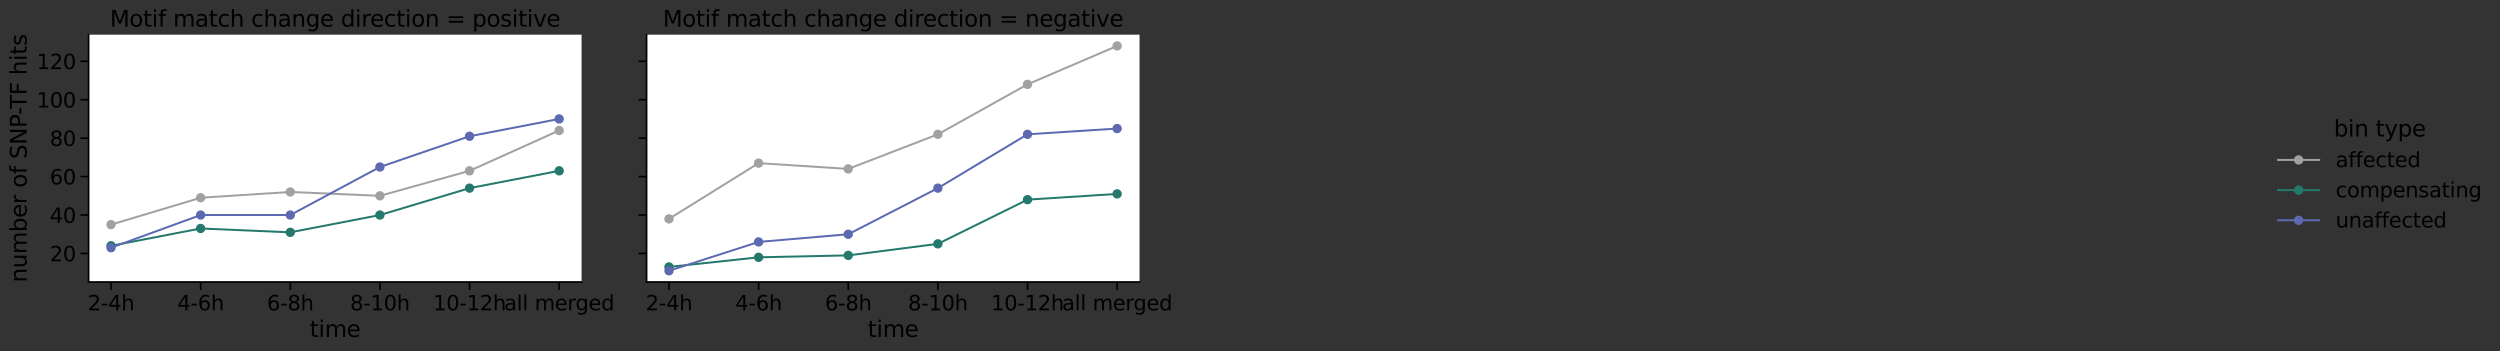 <?xml version="1.0" encoding="utf-8" standalone="no"?>
<!DOCTYPE svg PUBLIC "-//W3C//DTD SVG 1.1//EN"
  "http://www.w3.org/Graphics/SVG/1.1/DTD/svg11.dtd">
<svg xmlns:xlink="http://www.w3.org/1999/xlink" width="1872.131pt" height="263.041pt" viewBox="0 0 1872.131 263.041" xmlns="http://www.w3.org/2000/svg" version="1.1">
 <rect x="0" y="0" width="1872.131" height="263.041" fill="#333333" stroke="none"/>
 <defs>
  <style type="text/css">*{stroke-linejoin: round; stroke-linecap: butt}</style>
 </defs>
 <g id="figure_1">
  <g id="patch_1">
   <path d="M 0 263.041 
L 1872.131 263.041 
L 1872.131 0 
L 0 0 
L 0 263.041 
z
" style="fill: none"/>
  </g>
  <g id="axes_1">
   <g id="patch_2">
    <path d="M 66.354 211.177 
L 435.507 211.177 
L 435.507 25.965 
L 66.354 25.965 
z
" style="fill: #ffffff"/>
   </g>
   <g id="matplotlib.axis_1">
    <g id="xtick_1">
     <g id="line2d_1">
      <defs>
       <path id="m99386bc426" d="M 0 0 
L 0 6 
" style="stroke: #000000; stroke-width: 1.25"/>
      </defs>
      <g>
       <use xlink:href="#m99386bc426" x="83.134" y="211.177" style="stroke: #000000; stroke-width: 1.25"/>
      </g>
     </g>
     <g id="text_1">
      <!-- 2-4h -->
      <g transform="translate(65.678 232.379)scale(0.154 -0.154)">
       <defs>
        <path id="DejaVuSans-32" d="M 1228 531 
L 3431 531 
L 3431 0 
L 469 0 
L 469 531 
Q 828 903 1448 1529 
Q 2069 2156 2228 2338 
Q 2531 2678 2651 2914 
Q 2772 3150 2772 3378 
Q 2772 3750 2511 3984 
Q 2250 4219 1831 4219 
Q 1534 4219 1204 4116 
Q 875 4013 500 3803 
L 500 4441 
Q 881 4594 1212 4672 
Q 1544 4750 1819 4750 
Q 2544 4750 2975 4387 
Q 3406 4025 3406 3419 
Q 3406 3131 3298 2873 
Q 3191 2616 2906 2266 
Q 2828 2175 2409 1742 
Q 1991 1309 1228 531 
z
" transform="scale(0.016)"/>
        <path id="DejaVuSans-2d" d="M 313 2009 
L 1997 2009 
L 1997 1497 
L 313 1497 
L 313 2009 
z
" transform="scale(0.016)"/>
        <path id="DejaVuSans-34" d="M 2419 4116 
L 825 1625 
L 2419 1625 
L 2419 4116 
z
M 2253 4666 
L 3047 4666 
L 3047 1625 
L 3713 1625 
L 3713 1100 
L 3047 1100 
L 3047 0 
L 2419 0 
L 2419 1100 
L 313 1100 
L 313 1709 
L 2253 4666 
z
" transform="scale(0.016)"/>
        <path id="DejaVuSans-68" d="M 3513 2113 
L 3513 0 
L 2938 0 
L 2938 2094 
Q 2938 2591 2744 2837 
Q 2550 3084 2163 3084 
Q 1697 3084 1428 2787 
Q 1159 2491 1159 1978 
L 1159 0 
L 581 0 
L 581 4863 
L 1159 4863 
L 1159 2956 
Q 1366 3272 1645 3428 
Q 1925 3584 2291 3584 
Q 2894 3584 3203 3211 
Q 3513 2838 3513 2113 
z
" transform="scale(0.016)"/>
       </defs>
       <use xlink:href="#DejaVuSans-32"/>
       <use xlink:href="#DejaVuSans-2d" x="63.623"/>
       <use xlink:href="#DejaVuSans-34" x="99.707"/>
       <use xlink:href="#DejaVuSans-68" x="163.33"/>
      </g>
     </g>
    </g>
    <g id="xtick_2">
     <g id="line2d_2">
      <g>
       <use xlink:href="#m99386bc426" x="150.252" y="211.177" style="stroke: #000000; stroke-width: 1.25"/>
      </g>
     </g>
     <g id="text_2">
      <!-- 4-6h -->
      <g transform="translate(132.796 232.379)scale(0.154 -0.154)">
       <defs>
        <path id="DejaVuSans-36" d="M 2113 2584 
Q 1688 2584 1439 2293 
Q 1191 2003 1191 1497 
Q 1191 994 1439 701 
Q 1688 409 2113 409 
Q 2538 409 2786 701 
Q 3034 994 3034 1497 
Q 3034 2003 2786 2293 
Q 2538 2584 2113 2584 
z
M 3366 4563 
L 3366 3988 
Q 3128 4100 2886 4159 
Q 2644 4219 2406 4219 
Q 1781 4219 1451 3797 
Q 1122 3375 1075 2522 
Q 1259 2794 1537 2939 
Q 1816 3084 2150 3084 
Q 2853 3084 3261 2657 
Q 3669 2231 3669 1497 
Q 3669 778 3244 343 
Q 2819 -91 2113 -91 
Q 1303 -91 875 529 
Q 447 1150 447 2328 
Q 447 3434 972 4092 
Q 1497 4750 2381 4750 
Q 2619 4750 2861 4703 
Q 3103 4656 3366 4563 
z
" transform="scale(0.016)"/>
       </defs>
       <use xlink:href="#DejaVuSans-34"/>
       <use xlink:href="#DejaVuSans-2d" x="63.623"/>
       <use xlink:href="#DejaVuSans-36" x="99.707"/>
       <use xlink:href="#DejaVuSans-68" x="163.33"/>
      </g>
     </g>
    </g>
    <g id="xtick_3">
     <g id="line2d_3">
      <g>
       <use xlink:href="#m99386bc426" x="217.371" y="211.177" style="stroke: #000000; stroke-width: 1.25"/>
      </g>
     </g>
     <g id="text_3">
      <!-- 6-8h -->
      <g transform="translate(199.915 232.379)scale(0.154 -0.154)">
       <defs>
        <path id="DejaVuSans-38" d="M 2034 2216 
Q 1584 2216 1326 1975 
Q 1069 1734 1069 1313 
Q 1069 891 1326 650 
Q 1584 409 2034 409 
Q 2484 409 2743 651 
Q 3003 894 3003 1313 
Q 3003 1734 2745 1975 
Q 2488 2216 2034 2216 
z
M 1403 2484 
Q 997 2584 770 2862 
Q 544 3141 544 3541 
Q 544 4100 942 4425 
Q 1341 4750 2034 4750 
Q 2731 4750 3128 4425 
Q 3525 4100 3525 3541 
Q 3525 3141 3298 2862 
Q 3072 2584 2669 2484 
Q 3125 2378 3379 2068 
Q 3634 1759 3634 1313 
Q 3634 634 3220 271 
Q 2806 -91 2034 -91 
Q 1263 -91 848 271 
Q 434 634 434 1313 
Q 434 1759 690 2068 
Q 947 2378 1403 2484 
z
M 1172 3481 
Q 1172 3119 1398 2916 
Q 1625 2713 2034 2713 
Q 2441 2713 2670 2916 
Q 2900 3119 2900 3481 
Q 2900 3844 2670 4047 
Q 2441 4250 2034 4250 
Q 1625 4250 1398 4047 
Q 1172 3844 1172 3481 
z
" transform="scale(0.016)"/>
       </defs>
       <use xlink:href="#DejaVuSans-36"/>
       <use xlink:href="#DejaVuSans-2d" x="63.623"/>
       <use xlink:href="#DejaVuSans-38" x="99.707"/>
       <use xlink:href="#DejaVuSans-68" x="163.33"/>
      </g>
     </g>
    </g>
    <g id="xtick_4">
     <g id="line2d_4">
      <g>
       <use xlink:href="#m99386bc426" x="284.49" y="211.177" style="stroke: #000000; stroke-width: 1.25"/>
      </g>
     </g>
     <g id="text_4">
      <!-- 8-10h -->
      <g transform="translate(262.135 232.379)scale(0.154 -0.154)">
       <defs>
        <path id="DejaVuSans-31" d="M 794 531 
L 1825 531 
L 1825 4091 
L 703 3866 
L 703 4441 
L 1819 4666 
L 2450 4666 
L 2450 531 
L 3481 531 
L 3481 0 
L 794 0 
L 794 531 
z
" transform="scale(0.016)"/>
        <path id="DejaVuSans-30" d="M 2034 4250 
Q 1547 4250 1301 3770 
Q 1056 3291 1056 2328 
Q 1056 1369 1301 889 
Q 1547 409 2034 409 
Q 2525 409 2770 889 
Q 3016 1369 3016 2328 
Q 3016 3291 2770 3770 
Q 2525 4250 2034 4250 
z
M 2034 4750 
Q 2819 4750 3233 4129 
Q 3647 3509 3647 2328 
Q 3647 1150 3233 529 
Q 2819 -91 2034 -91 
Q 1250 -91 836 529 
Q 422 1150 422 2328 
Q 422 3509 836 4129 
Q 1250 4750 2034 4750 
z
" transform="scale(0.016)"/>
       </defs>
       <use xlink:href="#DejaVuSans-38"/>
       <use xlink:href="#DejaVuSans-2d" x="63.623"/>
       <use xlink:href="#DejaVuSans-31" x="99.707"/>
       <use xlink:href="#DejaVuSans-30" x="163.33"/>
       <use xlink:href="#DejaVuSans-68" x="226.953"/>
      </g>
     </g>
    </g>
    <g id="xtick_5">
     <g id="line2d_5">
      <g>
       <use xlink:href="#m99386bc426" x="351.609" y="211.177" style="stroke: #000000; stroke-width: 1.25"/>
      </g>
     </g>
     <g id="text_5">
      <!-- 10-12h -->
      <g transform="translate(324.354 232.379)scale(0.154 -0.154)">
       <use xlink:href="#DejaVuSans-31"/>
       <use xlink:href="#DejaVuSans-30" x="63.623"/>
       <use xlink:href="#DejaVuSans-2d" x="127.246"/>
       <use xlink:href="#DejaVuSans-31" x="163.33"/>
       <use xlink:href="#DejaVuSans-32" x="226.953"/>
       <use xlink:href="#DejaVuSans-68" x="290.576"/>
      </g>
     </g>
    </g>
    <g id="xtick_6">
     <g id="line2d_6">
      <g>
       <use xlink:href="#m99386bc426" x="418.728" y="211.177" style="stroke: #000000; stroke-width: 1.25"/>
      </g>
     </g>
     <g id="text_6">
      <!-- all merged -->
      <g transform="translate(377.5 232.379)scale(0.154 -0.154)">
       <defs>
        <path id="DejaVuSans-61" d="M 2194 1759 
Q 1497 1759 1228 1600 
Q 959 1441 959 1056 
Q 959 750 1161 570 
Q 1363 391 1709 391 
Q 2188 391 2477 730 
Q 2766 1069 2766 1631 
L 2766 1759 
L 2194 1759 
z
M 3341 1997 
L 3341 0 
L 2766 0 
L 2766 531 
Q 2569 213 2275 61 
Q 1981 -91 1556 -91 
Q 1019 -91 701 211 
Q 384 513 384 1019 
Q 384 1609 779 1909 
Q 1175 2209 1959 2209 
L 2766 2209 
L 2766 2266 
Q 2766 2663 2505 2880 
Q 2244 3097 1772 3097 
Q 1472 3097 1187 3025 
Q 903 2953 641 2809 
L 641 3341 
Q 956 3463 1253 3523 
Q 1550 3584 1831 3584 
Q 2591 3584 2966 3190 
Q 3341 2797 3341 1997 
z
" transform="scale(0.016)"/>
        <path id="DejaVuSans-6c" d="M 603 4863 
L 1178 4863 
L 1178 0 
L 603 0 
L 603 4863 
z
" transform="scale(0.016)"/>
        <path id="DejaVuSans-20" transform="scale(0.016)"/>
        <path id="DejaVuSans-6d" d="M 3328 2828 
Q 3544 3216 3844 3400 
Q 4144 3584 4550 3584 
Q 5097 3584 5394 3201 
Q 5691 2819 5691 2113 
L 5691 0 
L 5113 0 
L 5113 2094 
Q 5113 2597 4934 2840 
Q 4756 3084 4391 3084 
Q 3944 3084 3684 2787 
Q 3425 2491 3425 1978 
L 3425 0 
L 2847 0 
L 2847 2094 
Q 2847 2600 2669 2842 
Q 2491 3084 2119 3084 
Q 1678 3084 1418 2786 
Q 1159 2488 1159 1978 
L 1159 0 
L 581 0 
L 581 3500 
L 1159 3500 
L 1159 2956 
Q 1356 3278 1631 3431 
Q 1906 3584 2284 3584 
Q 2666 3584 2933 3390 
Q 3200 3197 3328 2828 
z
" transform="scale(0.016)"/>
        <path id="DejaVuSans-65" d="M 3597 1894 
L 3597 1613 
L 953 1613 
Q 991 1019 1311 708 
Q 1631 397 2203 397 
Q 2534 397 2845 478 
Q 3156 559 3463 722 
L 3463 178 
Q 3153 47 2828 -22 
Q 2503 -91 2169 -91 
Q 1331 -91 842 396 
Q 353 884 353 1716 
Q 353 2575 817 3079 
Q 1281 3584 2069 3584 
Q 2775 3584 3186 3129 
Q 3597 2675 3597 1894 
z
M 3022 2063 
Q 3016 2534 2758 2815 
Q 2500 3097 2075 3097 
Q 1594 3097 1305 2825 
Q 1016 2553 972 2059 
L 3022 2063 
z
" transform="scale(0.016)"/>
        <path id="DejaVuSans-72" d="M 2631 2963 
Q 2534 3019 2420 3045 
Q 2306 3072 2169 3072 
Q 1681 3072 1420 2755 
Q 1159 2438 1159 1844 
L 1159 0 
L 581 0 
L 581 3500 
L 1159 3500 
L 1159 2956 
Q 1341 3275 1631 3429 
Q 1922 3584 2338 3584 
Q 2397 3584 2469 3576 
Q 2541 3569 2628 3553 
L 2631 2963 
z
" transform="scale(0.016)"/>
        <path id="DejaVuSans-67" d="M 2906 1791 
Q 2906 2416 2648 2759 
Q 2391 3103 1925 3103 
Q 1463 3103 1205 2759 
Q 947 2416 947 1791 
Q 947 1169 1205 825 
Q 1463 481 1925 481 
Q 2391 481 2648 825 
Q 2906 1169 2906 1791 
z
M 3481 434 
Q 3481 -459 3084 -895 
Q 2688 -1331 1869 -1331 
Q 1566 -1331 1297 -1286 
Q 1028 -1241 775 -1147 
L 775 -588 
Q 1028 -725 1275 -790 
Q 1522 -856 1778 -856 
Q 2344 -856 2625 -561 
Q 2906 -266 2906 331 
L 2906 616 
Q 2728 306 2450 153 
Q 2172 0 1784 0 
Q 1141 0 747 490 
Q 353 981 353 1791 
Q 353 2603 747 3093 
Q 1141 3584 1784 3584 
Q 2172 3584 2450 3431 
Q 2728 3278 2906 2969 
L 2906 3500 
L 3481 3500 
L 3481 434 
z
" transform="scale(0.016)"/>
        <path id="DejaVuSans-64" d="M 2906 2969 
L 2906 4863 
L 3481 4863 
L 3481 0 
L 2906 0 
L 2906 525 
Q 2725 213 2448 61 
Q 2172 -91 1784 -91 
Q 1150 -91 751 415 
Q 353 922 353 1747 
Q 353 2572 751 3078 
Q 1150 3584 1784 3584 
Q 2172 3584 2448 3432 
Q 2725 3281 2906 2969 
z
M 947 1747 
Q 947 1113 1208 752 
Q 1469 391 1925 391 
Q 2381 391 2643 752 
Q 2906 1113 2906 1747 
Q 2906 2381 2643 2742 
Q 2381 3103 1925 3103 
Q 1469 3103 1208 2742 
Q 947 2381 947 1747 
z
" transform="scale(0.016)"/>
       </defs>
       <use xlink:href="#DejaVuSans-61"/>
       <use xlink:href="#DejaVuSans-6c" x="61.279"/>
       <use xlink:href="#DejaVuSans-6c" x="89.062"/>
       <use xlink:href="#DejaVuSans-20" x="116.846"/>
       <use xlink:href="#DejaVuSans-6d" x="148.633"/>
       <use xlink:href="#DejaVuSans-65" x="246.045"/>
       <use xlink:href="#DejaVuSans-72" x="307.568"/>
       <use xlink:href="#DejaVuSans-67" x="346.932"/>
       <use xlink:href="#DejaVuSans-65" x="410.408"/>
       <use xlink:href="#DejaVuSans-64" x="471.932"/>
      </g>
     </g>
    </g>
    <g id="text_7">
     <!-- time -->
     <g transform="translate(231.953 252.347)scale(0.168 -0.168)">
      <defs>
       <path id="DejaVuSans-74" d="M 1172 4494 
L 1172 3500 
L 2356 3500 
L 2356 3053 
L 1172 3053 
L 1172 1153 
Q 1172 725 1289 603 
Q 1406 481 1766 481 
L 2356 481 
L 2356 0 
L 1766 0 
Q 1100 0 847 248 
Q 594 497 594 1153 
L 594 3053 
L 172 3053 
L 172 3500 
L 594 3500 
L 594 4494 
L 1172 4494 
z
" transform="scale(0.016)"/>
       <path id="DejaVuSans-69" d="M 603 3500 
L 1178 3500 
L 1178 0 
L 603 0 
L 603 3500 
z
M 603 4863 
L 1178 4863 
L 1178 4134 
L 603 4134 
L 603 4863 
z
" transform="scale(0.016)"/>
      </defs>
      <use xlink:href="#DejaVuSans-74"/>
      <use xlink:href="#DejaVuSans-69" x="39.209"/>
      <use xlink:href="#DejaVuSans-6d" x="66.992"/>
      <use xlink:href="#DejaVuSans-65" x="164.404"/>
     </g>
    </g>
   </g>
   <g id="matplotlib.axis_2">
    <g id="ytick_1">
     <g id="line2d_7">
      <defs>
       <path id="mfa26068374" d="M 0 0 
L -6 0 
" style="stroke: #000000; stroke-width: 1.25"/>
      </defs>
      <g>
       <use xlink:href="#mfa26068374" x="66.354" y="189.807" style="stroke: #000000; stroke-width: 1.25"/>
      </g>
     </g>
     <g id="text_8">
      <!-- 20 -->
      <g transform="translate(37.258 195.658)scale(0.154 -0.154)">
       <use xlink:href="#DejaVuSans-32"/>
       <use xlink:href="#DejaVuSans-30" x="63.623"/>
      </g>
     </g>
    </g>
    <g id="ytick_2">
     <g id="line2d_8">
      <g>
       <use xlink:href="#mfa26068374" x="66.354" y="161.025" style="stroke: #000000; stroke-width: 1.25"/>
      </g>
     </g>
     <g id="text_9">
      <!-- 40 -->
      <g transform="translate(37.258 166.876)scale(0.154 -0.154)">
       <use xlink:href="#DejaVuSans-34"/>
       <use xlink:href="#DejaVuSans-30" x="63.623"/>
      </g>
     </g>
    </g>
    <g id="ytick_3">
     <g id="line2d_9">
      <g>
       <use xlink:href="#mfa26068374" x="66.354" y="132.243" style="stroke: #000000; stroke-width: 1.25"/>
      </g>
     </g>
     <g id="text_10">
      <!-- 60 -->
      <g transform="translate(37.258 138.094)scale(0.154 -0.154)">
       <use xlink:href="#DejaVuSans-36"/>
       <use xlink:href="#DejaVuSans-30" x="63.623"/>
      </g>
     </g>
    </g>
    <g id="ytick_4">
     <g id="line2d_10">
      <g>
       <use xlink:href="#mfa26068374" x="66.354" y="103.461" style="stroke: #000000; stroke-width: 1.25"/>
      </g>
     </g>
     <g id="text_11">
      <!-- 80 -->
      <g transform="translate(37.258 109.312)scale(0.154 -0.154)">
       <use xlink:href="#DejaVuSans-38"/>
       <use xlink:href="#DejaVuSans-30" x="63.623"/>
      </g>
     </g>
    </g>
    <g id="ytick_5">
     <g id="line2d_11">
      <g>
       <use xlink:href="#mfa26068374" x="66.354" y="74.679" style="stroke: #000000; stroke-width: 1.25"/>
      </g>
     </g>
     <g id="text_12">
      <!-- 100 -->
      <g transform="translate(27.459 80.53)scale(0.154 -0.154)">
       <use xlink:href="#DejaVuSans-31"/>
       <use xlink:href="#DejaVuSans-30" x="63.623"/>
       <use xlink:href="#DejaVuSans-30" x="127.246"/>
      </g>
     </g>
    </g>
    <g id="ytick_6">
     <g id="line2d_12">
      <g>
       <use xlink:href="#mfa26068374" x="66.354" y="45.897" style="stroke: #000000; stroke-width: 1.25"/>
      </g>
     </g>
     <g id="text_13">
      <!-- 120 -->
      <g transform="translate(27.459 51.748)scale(0.154 -0.154)">
       <use xlink:href="#DejaVuSans-31"/>
       <use xlink:href="#DejaVuSans-32" x="63.623"/>
       <use xlink:href="#DejaVuSans-30" x="127.246"/>
      </g>
     </g>
    </g>
    <g id="text_14">
     <!-- number of SNP-TF hits -->
     <g transform="translate(19.965 211.506)rotate(-90)scale(0.168 -0.168)">
      <defs>
       <path id="DejaVuSans-6e" d="M 3513 2113 
L 3513 0 
L 2938 0 
L 2938 2094 
Q 2938 2591 2744 2837 
Q 2550 3084 2163 3084 
Q 1697 3084 1428 2787 
Q 1159 2491 1159 1978 
L 1159 0 
L 581 0 
L 581 3500 
L 1159 3500 
L 1159 2956 
Q 1366 3272 1645 3428 
Q 1925 3584 2291 3584 
Q 2894 3584 3203 3211 
Q 3513 2838 3513 2113 
z
" transform="scale(0.016)"/>
       <path id="DejaVuSans-75" d="M 544 1381 
L 544 3500 
L 1119 3500 
L 1119 1403 
Q 1119 906 1312 657 
Q 1506 409 1894 409 
Q 2359 409 2629 706 
Q 2900 1003 2900 1516 
L 2900 3500 
L 3475 3500 
L 3475 0 
L 2900 0 
L 2900 538 
Q 2691 219 2414 64 
Q 2138 -91 1772 -91 
Q 1169 -91 856 284 
Q 544 659 544 1381 
z
M 1991 3584 
L 1991 3584 
z
" transform="scale(0.016)"/>
       <path id="DejaVuSans-62" d="M 3116 1747 
Q 3116 2381 2855 2742 
Q 2594 3103 2138 3103 
Q 1681 3103 1420 2742 
Q 1159 2381 1159 1747 
Q 1159 1113 1420 752 
Q 1681 391 2138 391 
Q 2594 391 2855 752 
Q 3116 1113 3116 1747 
z
M 1159 2969 
Q 1341 3281 1617 3432 
Q 1894 3584 2278 3584 
Q 2916 3584 3314 3078 
Q 3713 2572 3713 1747 
Q 3713 922 3314 415 
Q 2916 -91 2278 -91 
Q 1894 -91 1617 61 
Q 1341 213 1159 525 
L 1159 0 
L 581 0 
L 581 4863 
L 1159 4863 
L 1159 2969 
z
" transform="scale(0.016)"/>
       <path id="DejaVuSans-6f" d="M 1959 3097 
Q 1497 3097 1228 2736 
Q 959 2375 959 1747 
Q 959 1119 1226 758 
Q 1494 397 1959 397 
Q 2419 397 2687 759 
Q 2956 1122 2956 1747 
Q 2956 2369 2687 2733 
Q 2419 3097 1959 3097 
z
M 1959 3584 
Q 2709 3584 3137 3096 
Q 3566 2609 3566 1747 
Q 3566 888 3137 398 
Q 2709 -91 1959 -91 
Q 1206 -91 779 398 
Q 353 888 353 1747 
Q 353 2609 779 3096 
Q 1206 3584 1959 3584 
z
" transform="scale(0.016)"/>
       <path id="DejaVuSans-66" d="M 2375 4863 
L 2375 4384 
L 1825 4384 
Q 1516 4384 1395 4259 
Q 1275 4134 1275 3809 
L 1275 3500 
L 2222 3500 
L 2222 3053 
L 1275 3053 
L 1275 0 
L 697 0 
L 697 3053 
L 147 3053 
L 147 3500 
L 697 3500 
L 697 3744 
Q 697 4328 969 4595 
Q 1241 4863 1831 4863 
L 2375 4863 
z
" transform="scale(0.016)"/>
       <path id="DejaVuSans-53" d="M 3425 4513 
L 3425 3897 
Q 3066 4069 2747 4153 
Q 2428 4238 2131 4238 
Q 1616 4238 1336 4038 
Q 1056 3838 1056 3469 
Q 1056 3159 1242 3001 
Q 1428 2844 1947 2747 
L 2328 2669 
Q 3034 2534 3370 2195 
Q 3706 1856 3706 1288 
Q 3706 609 3251 259 
Q 2797 -91 1919 -91 
Q 1588 -91 1214 -16 
Q 841 59 441 206 
L 441 856 
Q 825 641 1194 531 
Q 1563 422 1919 422 
Q 2459 422 2753 634 
Q 3047 847 3047 1241 
Q 3047 1584 2836 1778 
Q 2625 1972 2144 2069 
L 1759 2144 
Q 1053 2284 737 2584 
Q 422 2884 422 3419 
Q 422 4038 858 4394 
Q 1294 4750 2059 4750 
Q 2388 4750 2728 4690 
Q 3069 4631 3425 4513 
z
" transform="scale(0.016)"/>
       <path id="DejaVuSans-4e" d="M 628 4666 
L 1478 4666 
L 3547 763 
L 3547 4666 
L 4159 4666 
L 4159 0 
L 3309 0 
L 1241 3903 
L 1241 0 
L 628 0 
L 628 4666 
z
" transform="scale(0.016)"/>
       <path id="DejaVuSans-50" d="M 1259 4147 
L 1259 2394 
L 2053 2394 
Q 2494 2394 2734 2622 
Q 2975 2850 2975 3272 
Q 2975 3691 2734 3919 
Q 2494 4147 2053 4147 
L 1259 4147 
z
M 628 4666 
L 2053 4666 
Q 2838 4666 3239 4311 
Q 3641 3956 3641 3272 
Q 3641 2581 3239 2228 
Q 2838 1875 2053 1875 
L 1259 1875 
L 1259 0 
L 628 0 
L 628 4666 
z
" transform="scale(0.016)"/>
       <path id="DejaVuSans-54" d="M -19 4666 
L 3928 4666 
L 3928 4134 
L 2272 4134 
L 2272 0 
L 1638 0 
L 1638 4134 
L -19 4134 
L -19 4666 
z
" transform="scale(0.016)"/>
       <path id="DejaVuSans-46" d="M 628 4666 
L 3309 4666 
L 3309 4134 
L 1259 4134 
L 1259 2759 
L 3109 2759 
L 3109 2228 
L 1259 2228 
L 1259 0 
L 628 0 
L 628 4666 
z
" transform="scale(0.016)"/>
       <path id="DejaVuSans-73" d="M 2834 3397 
L 2834 2853 
Q 2591 2978 2328 3040 
Q 2066 3103 1784 3103 
Q 1356 3103 1142 2972 
Q 928 2841 928 2578 
Q 928 2378 1081 2264 
Q 1234 2150 1697 2047 
L 1894 2003 
Q 2506 1872 2764 1633 
Q 3022 1394 3022 966 
Q 3022 478 2636 193 
Q 2250 -91 1575 -91 
Q 1294 -91 989 -36 
Q 684 19 347 128 
L 347 722 
Q 666 556 975 473 
Q 1284 391 1588 391 
Q 1994 391 2212 530 
Q 2431 669 2431 922 
Q 2431 1156 2273 1281 
Q 2116 1406 1581 1522 
L 1381 1569 
Q 847 1681 609 1914 
Q 372 2147 372 2553 
Q 372 3047 722 3315 
Q 1072 3584 1716 3584 
Q 2034 3584 2315 3537 
Q 2597 3491 2834 3397 
z
" transform="scale(0.016)"/>
      </defs>
      <use xlink:href="#DejaVuSans-6e"/>
      <use xlink:href="#DejaVuSans-75" x="63.379"/>
      <use xlink:href="#DejaVuSans-6d" x="126.758"/>
      <use xlink:href="#DejaVuSans-62" x="224.17"/>
      <use xlink:href="#DejaVuSans-65" x="287.646"/>
      <use xlink:href="#DejaVuSans-72" x="349.17"/>
      <use xlink:href="#DejaVuSans-20" x="390.283"/>
      <use xlink:href="#DejaVuSans-6f" x="422.07"/>
      <use xlink:href="#DejaVuSans-66" x="483.252"/>
      <use xlink:href="#DejaVuSans-20" x="518.457"/>
      <use xlink:href="#DejaVuSans-53" x="550.244"/>
      <use xlink:href="#DejaVuSans-4e" x="613.721"/>
      <use xlink:href="#DejaVuSans-50" x="688.525"/>
      <use xlink:href="#DejaVuSans-2d" x="746.578"/>
      <use xlink:href="#DejaVuSans-54" x="773.537"/>
      <use xlink:href="#DejaVuSans-46" x="834.621"/>
      <use xlink:href="#DejaVuSans-20" x="892.141"/>
      <use xlink:href="#DejaVuSans-68" x="923.928"/>
      <use xlink:href="#DejaVuSans-69" x="987.307"/>
      <use xlink:href="#DejaVuSans-74" x="1015.09"/>
      <use xlink:href="#DejaVuSans-73" x="1054.299"/>
     </g>
    </g>
   </g>
   <g id="line2d_13">
    <path d="M 83.134 168.22 
L 150.252 148.073 
L 217.371 143.756 
L 284.49 146.634 
L 351.609 127.926 
L 418.728 97.704 
" clip-path="url(#pfaa2c2ebaa)" style="fill: none; stroke: #a1a1a1; stroke-width: 1.5; stroke-linecap: square"/>
    <defs>
     <path id="m8405ea1cb7" d="M 0 3 
C 0.796 3 1.559 2.684 2.121 2.121 
C 2.684 1.559 3 0.796 3 0 
C 3 -0.796 2.684 -1.559 2.121 -2.121 
C 1.559 -2.684 0.796 -3 0 -3 
C -0.796 -3 -1.559 -2.684 -2.121 -2.121 
C -2.684 -1.559 -3 -0.796 -3 0 
C -3 0.796 -2.684 1.559 -2.121 2.121 
C -1.559 2.684 -0.796 3 0 3 
z
" style="stroke: #a1a1a1"/>
    </defs>
    <g clip-path="url(#pfaa2c2ebaa)">
     <use xlink:href="#m8405ea1cb7" x="83.134" y="168.22" style="fill: #a1a1a1; stroke: #a1a1a1"/>
     <use xlink:href="#m8405ea1cb7" x="150.252" y="148.073" style="fill: #a1a1a1; stroke: #a1a1a1"/>
     <use xlink:href="#m8405ea1cb7" x="217.371" y="143.756" style="fill: #a1a1a1; stroke: #a1a1a1"/>
     <use xlink:href="#m8405ea1cb7" x="284.49" y="146.634" style="fill: #a1a1a1; stroke: #a1a1a1"/>
     <use xlink:href="#m8405ea1cb7" x="351.609" y="127.926" style="fill: #a1a1a1; stroke: #a1a1a1"/>
     <use xlink:href="#m8405ea1cb7" x="418.728" y="97.704" style="fill: #a1a1a1; stroke: #a1a1a1"/>
    </g>
   </g>
   <g id="line2d_14">
    <path d="M 83.134 184.05 
L 150.252 171.098 
L 217.371 173.977 
L 284.49 161.025 
L 351.609 140.877 
L 418.728 127.926 
" clip-path="url(#pfaa2c2ebaa)" style="fill: none; stroke: #24796c; stroke-width: 1.5; stroke-linecap: square"/>
    <defs>
     <path id="m0202ec7c8b" d="M 0 3 
C 0.796 3 1.559 2.684 2.121 2.121 
C 2.684 1.559 3 0.796 3 0 
C 3 -0.796 2.684 -1.559 2.121 -2.121 
C 1.559 -2.684 0.796 -3 0 -3 
C -0.796 -3 -1.559 -2.684 -2.121 -2.121 
C -2.684 -1.559 -3 -0.796 -3 0 
C -3 0.796 -2.684 1.559 -2.121 2.121 
C -1.559 2.684 -0.796 3 0 3 
z
" style="stroke: #24796c"/>
    </defs>
    <g clip-path="url(#pfaa2c2ebaa)">
     <use xlink:href="#m0202ec7c8b" x="83.134" y="184.05" style="fill: #24796c; stroke: #24796c"/>
     <use xlink:href="#m0202ec7c8b" x="150.252" y="171.098" style="fill: #24796c; stroke: #24796c"/>
     <use xlink:href="#m0202ec7c8b" x="217.371" y="173.977" style="fill: #24796c; stroke: #24796c"/>
     <use xlink:href="#m0202ec7c8b" x="284.49" y="161.025" style="fill: #24796c; stroke: #24796c"/>
     <use xlink:href="#m0202ec7c8b" x="351.609" y="140.877" style="fill: #24796c; stroke: #24796c"/>
     <use xlink:href="#m0202ec7c8b" x="418.728" y="127.926" style="fill: #24796c; stroke: #24796c"/>
    </g>
   </g>
   <g id="line2d_15">
    <path d="M 83.134 185.489 
L 150.252 161.025 
L 217.371 161.025 
L 284.49 125.047 
L 351.609 102.022 
L 418.728 89.07 
" clip-path="url(#pfaa2c2ebaa)" style="fill: none; stroke: #5d69b1; stroke-width: 1.5; stroke-linecap: square"/>
    <defs>
     <path id="ma9ace5ffa0" d="M 0 3 
C 0.796 3 1.559 2.684 2.121 2.121 
C 2.684 1.559 3 0.796 3 0 
C 3 -0.796 2.684 -1.559 2.121 -2.121 
C 1.559 -2.684 0.796 -3 0 -3 
C -0.796 -3 -1.559 -2.684 -2.121 -2.121 
C -2.684 -1.559 -3 -0.796 -3 0 
C -3 0.796 -2.684 1.559 -2.121 2.121 
C -1.559 2.684 -0.796 3 0 3 
z
" style="stroke: #5d69b1"/>
    </defs>
    <g clip-path="url(#pfaa2c2ebaa)">
     <use xlink:href="#ma9ace5ffa0" x="83.134" y="185.489" style="fill: #5d69b1; stroke: #5d69b1"/>
     <use xlink:href="#ma9ace5ffa0" x="150.252" y="161.025" style="fill: #5d69b1; stroke: #5d69b1"/>
     <use xlink:href="#ma9ace5ffa0" x="217.371" y="161.025" style="fill: #5d69b1; stroke: #5d69b1"/>
     <use xlink:href="#ma9ace5ffa0" x="284.49" y="125.047" style="fill: #5d69b1; stroke: #5d69b1"/>
     <use xlink:href="#ma9ace5ffa0" x="351.609" y="102.022" style="fill: #5d69b1; stroke: #5d69b1"/>
     <use xlink:href="#ma9ace5ffa0" x="418.728" y="89.07" style="fill: #5d69b1; stroke: #5d69b1"/>
    </g>
   </g>
   <g id="patch_3">
    <path d="M 66.354 211.177 
L 66.354 25.965 
" style="fill: none; stroke: #000000; stroke-width: 1.25; stroke-linejoin: miter; stroke-linecap: square"/>
   </g>
   <g id="patch_4">
    <path d="M 66.354 211.177 
L 435.507 211.177 
" style="fill: none; stroke: #000000; stroke-width: 1.25; stroke-linejoin: miter; stroke-linecap: square"/>
   </g>
   <g id="text_15">
    <!-- Motif match change direction = positive -->
    <g transform="translate(82.336 19.965)scale(0.168 -0.168)">
     <defs>
      <path id="DejaVuSans-4d" d="M 628 4666 
L 1569 4666 
L 2759 1491 
L 3956 4666 
L 4897 4666 
L 4897 0 
L 4281 0 
L 4281 4097 
L 3078 897 
L 2444 897 
L 1241 4097 
L 1241 0 
L 628 0 
L 628 4666 
z
" transform="scale(0.016)"/>
      <path id="DejaVuSans-63" d="M 3122 3366 
L 3122 2828 
Q 2878 2963 2633 3030 
Q 2388 3097 2138 3097 
Q 1578 3097 1268 2742 
Q 959 2388 959 1747 
Q 959 1106 1268 751 
Q 1578 397 2138 397 
Q 2388 397 2633 464 
Q 2878 531 3122 666 
L 3122 134 
Q 2881 22 2623 -34 
Q 2366 -91 2075 -91 
Q 1284 -91 818 406 
Q 353 903 353 1747 
Q 353 2603 823 3093 
Q 1294 3584 2113 3584 
Q 2378 3584 2631 3529 
Q 2884 3475 3122 3366 
z
" transform="scale(0.016)"/>
      <path id="DejaVuSans-3d" d="M 678 2906 
L 4684 2906 
L 4684 2381 
L 678 2381 
L 678 2906 
z
M 678 1631 
L 4684 1631 
L 4684 1100 
L 678 1100 
L 678 1631 
z
" transform="scale(0.016)"/>
      <path id="DejaVuSans-70" d="M 1159 525 
L 1159 -1331 
L 581 -1331 
L 581 3500 
L 1159 3500 
L 1159 2969 
Q 1341 3281 1617 3432 
Q 1894 3584 2278 3584 
Q 2916 3584 3314 3078 
Q 3713 2572 3713 1747 
Q 3713 922 3314 415 
Q 2916 -91 2278 -91 
Q 1894 -91 1617 61 
Q 1341 213 1159 525 
z
M 3116 1747 
Q 3116 2381 2855 2742 
Q 2594 3103 2138 3103 
Q 1681 3103 1420 2742 
Q 1159 2381 1159 1747 
Q 1159 1113 1420 752 
Q 1681 391 2138 391 
Q 2594 391 2855 752 
Q 3116 1113 3116 1747 
z
" transform="scale(0.016)"/>
      <path id="DejaVuSans-76" d="M 191 3500 
L 800 3500 
L 1894 563 
L 2988 3500 
L 3597 3500 
L 2284 0 
L 1503 0 
L 191 3500 
z
" transform="scale(0.016)"/>
     </defs>
     <use xlink:href="#DejaVuSans-4d"/>
     <use xlink:href="#DejaVuSans-6f" x="86.279"/>
     <use xlink:href="#DejaVuSans-74" x="147.461"/>
     <use xlink:href="#DejaVuSans-69" x="186.67"/>
     <use xlink:href="#DejaVuSans-66" x="214.453"/>
     <use xlink:href="#DejaVuSans-20" x="249.658"/>
     <use xlink:href="#DejaVuSans-6d" x="281.445"/>
     <use xlink:href="#DejaVuSans-61" x="378.857"/>
     <use xlink:href="#DejaVuSans-74" x="440.137"/>
     <use xlink:href="#DejaVuSans-63" x="479.346"/>
     <use xlink:href="#DejaVuSans-68" x="534.326"/>
     <use xlink:href="#DejaVuSans-20" x="597.705"/>
     <use xlink:href="#DejaVuSans-63" x="629.492"/>
     <use xlink:href="#DejaVuSans-68" x="684.473"/>
     <use xlink:href="#DejaVuSans-61" x="747.852"/>
     <use xlink:href="#DejaVuSans-6e" x="809.131"/>
     <use xlink:href="#DejaVuSans-67" x="872.51"/>
     <use xlink:href="#DejaVuSans-65" x="935.986"/>
     <use xlink:href="#DejaVuSans-20" x="997.51"/>
     <use xlink:href="#DejaVuSans-64" x="1029.297"/>
     <use xlink:href="#DejaVuSans-69" x="1092.773"/>
     <use xlink:href="#DejaVuSans-72" x="1120.557"/>
     <use xlink:href="#DejaVuSans-65" x="1159.42"/>
     <use xlink:href="#DejaVuSans-63" x="1220.943"/>
     <use xlink:href="#DejaVuSans-74" x="1275.924"/>
     <use xlink:href="#DejaVuSans-69" x="1315.133"/>
     <use xlink:href="#DejaVuSans-6f" x="1342.916"/>
     <use xlink:href="#DejaVuSans-6e" x="1404.098"/>
     <use xlink:href="#DejaVuSans-20" x="1467.477"/>
     <use xlink:href="#DejaVuSans-3d" x="1499.264"/>
     <use xlink:href="#DejaVuSans-20" x="1583.053"/>
     <use xlink:href="#DejaVuSans-70" x="1614.84"/>
     <use xlink:href="#DejaVuSans-6f" x="1678.316"/>
     <use xlink:href="#DejaVuSans-73" x="1739.498"/>
     <use xlink:href="#DejaVuSans-69" x="1791.598"/>
     <use xlink:href="#DejaVuSans-74" x="1819.381"/>
     <use xlink:href="#DejaVuSans-69" x="1858.59"/>
     <use xlink:href="#DejaVuSans-76" x="1886.373"/>
     <use xlink:href="#DejaVuSans-65" x="1945.553"/>
    </g>
   </g>
  </g>
  <g id="axes_2">
   <g id="patch_5">
    <path d="M 484.19 211.177 
L 853.343 211.177 
L 853.343 25.965 
L 484.19 25.965 
z
" style="fill: #ffffff"/>
   </g>
   <g id="matplotlib.axis_3">
    <g id="xtick_7">
     <g id="line2d_16">
      <g>
       <use xlink:href="#m99386bc426" x="500.969" y="211.177" style="stroke: #000000; stroke-width: 1.25"/>
      </g>
     </g>
     <g id="text_16">
      <!-- 2-4h -->
      <g transform="translate(483.513 232.379)scale(0.154 -0.154)">
       <use xlink:href="#DejaVuSans-32"/>
       <use xlink:href="#DejaVuSans-2d" x="63.623"/>
       <use xlink:href="#DejaVuSans-34" x="99.707"/>
       <use xlink:href="#DejaVuSans-68" x="163.33"/>
      </g>
     </g>
    </g>
    <g id="xtick_8">
     <g id="line2d_17">
      <g>
       <use xlink:href="#m99386bc426" x="568.088" y="211.177" style="stroke: #000000; stroke-width: 1.25"/>
      </g>
     </g>
     <g id="text_17">
      <!-- 4-6h -->
      <g transform="translate(550.632 232.379)scale(0.154 -0.154)">
       <use xlink:href="#DejaVuSans-34"/>
       <use xlink:href="#DejaVuSans-2d" x="63.623"/>
       <use xlink:href="#DejaVuSans-36" x="99.707"/>
       <use xlink:href="#DejaVuSans-68" x="163.33"/>
      </g>
     </g>
    </g>
    <g id="xtick_9">
     <g id="line2d_18">
      <g>
       <use xlink:href="#m99386bc426" x="635.207" y="211.177" style="stroke: #000000; stroke-width: 1.25"/>
      </g>
     </g>
     <g id="text_18">
      <!-- 6-8h -->
      <g transform="translate(617.751 232.379)scale(0.154 -0.154)">
       <use xlink:href="#DejaVuSans-36"/>
       <use xlink:href="#DejaVuSans-2d" x="63.623"/>
       <use xlink:href="#DejaVuSans-38" x="99.707"/>
       <use xlink:href="#DejaVuSans-68" x="163.33"/>
      </g>
     </g>
    </g>
    <g id="xtick_10">
     <g id="line2d_19">
      <g>
       <use xlink:href="#m99386bc426" x="702.326" y="211.177" style="stroke: #000000; stroke-width: 1.25"/>
      </g>
     </g>
     <g id="text_19">
      <!-- 8-10h -->
      <g transform="translate(679.97 232.379)scale(0.154 -0.154)">
       <use xlink:href="#DejaVuSans-38"/>
       <use xlink:href="#DejaVuSans-2d" x="63.623"/>
       <use xlink:href="#DejaVuSans-31" x="99.707"/>
       <use xlink:href="#DejaVuSans-30" x="163.33"/>
       <use xlink:href="#DejaVuSans-68" x="226.953"/>
      </g>
     </g>
    </g>
    <g id="xtick_11">
     <g id="line2d_20">
      <g>
       <use xlink:href="#m99386bc426" x="769.444" y="211.177" style="stroke: #000000; stroke-width: 1.25"/>
      </g>
     </g>
     <g id="text_20">
      <!-- 10-12h -->
      <g transform="translate(742.19 232.379)scale(0.154 -0.154)">
       <use xlink:href="#DejaVuSans-31"/>
       <use xlink:href="#DejaVuSans-30" x="63.623"/>
       <use xlink:href="#DejaVuSans-2d" x="127.246"/>
       <use xlink:href="#DejaVuSans-31" x="163.33"/>
       <use xlink:href="#DejaVuSans-32" x="226.953"/>
       <use xlink:href="#DejaVuSans-68" x="290.576"/>
      </g>
     </g>
    </g>
    <g id="xtick_12">
     <g id="line2d_21">
      <g>
       <use xlink:href="#m99386bc426" x="836.563" y="211.177" style="stroke: #000000; stroke-width: 1.25"/>
      </g>
     </g>
     <g id="text_21">
      <!-- all merged -->
      <g transform="translate(795.336 232.379)scale(0.154 -0.154)">
       <use xlink:href="#DejaVuSans-61"/>
       <use xlink:href="#DejaVuSans-6c" x="61.279"/>
       <use xlink:href="#DejaVuSans-6c" x="89.062"/>
       <use xlink:href="#DejaVuSans-20" x="116.846"/>
       <use xlink:href="#DejaVuSans-6d" x="148.633"/>
       <use xlink:href="#DejaVuSans-65" x="246.045"/>
       <use xlink:href="#DejaVuSans-72" x="307.568"/>
       <use xlink:href="#DejaVuSans-67" x="346.932"/>
       <use xlink:href="#DejaVuSans-65" x="410.408"/>
       <use xlink:href="#DejaVuSans-64" x="471.932"/>
      </g>
     </g>
    </g>
    <g id="text_22">
     <!-- time -->
     <g transform="translate(649.789 252.347)scale(0.168 -0.168)">
      <use xlink:href="#DejaVuSans-74"/>
      <use xlink:href="#DejaVuSans-69" x="39.209"/>
      <use xlink:href="#DejaVuSans-6d" x="66.992"/>
      <use xlink:href="#DejaVuSans-65" x="164.404"/>
     </g>
    </g>
   </g>
   <g id="matplotlib.axis_4">
    <g id="ytick_7">
     <g id="line2d_22">
      <g>
       <use xlink:href="#mfa26068374" x="484.19" y="189.807" style="stroke: #000000; stroke-width: 1.25"/>
      </g>
     </g>
    </g>
    <g id="ytick_8">
     <g id="line2d_23">
      <g>
       <use xlink:href="#mfa26068374" x="484.19" y="161.025" style="stroke: #000000; stroke-width: 1.25"/>
      </g>
     </g>
    </g>
    <g id="ytick_9">
     <g id="line2d_24">
      <g>
       <use xlink:href="#mfa26068374" x="484.19" y="132.243" style="stroke: #000000; stroke-width: 1.25"/>
      </g>
     </g>
    </g>
    <g id="ytick_10">
     <g id="line2d_25">
      <g>
       <use xlink:href="#mfa26068374" x="484.19" y="103.461" style="stroke: #000000; stroke-width: 1.25"/>
      </g>
     </g>
    </g>
    <g id="ytick_11">
     <g id="line2d_26">
      <g>
       <use xlink:href="#mfa26068374" x="484.19" y="74.679" style="stroke: #000000; stroke-width: 1.25"/>
      </g>
     </g>
    </g>
    <g id="ytick_12">
     <g id="line2d_27">
      <g>
       <use xlink:href="#mfa26068374" x="484.19" y="45.897" style="stroke: #000000; stroke-width: 1.25"/>
      </g>
     </g>
    </g>
   </g>
   <g id="line2d_28">
    <path d="M 500.969 163.903 
L 568.088 122.169 
L 635.207 126.486 
L 702.326 100.583 
L 769.444 63.166 
L 836.563 34.384 
" clip-path="url(#pb7b539eafb)" style="fill: none; stroke: #a1a1a1; stroke-width: 1.5; stroke-linecap: square"/>
    <g clip-path="url(#pb7b539eafb)">
     <use xlink:href="#m8405ea1cb7" x="500.969" y="163.903" style="fill: #a1a1a1; stroke: #a1a1a1"/>
     <use xlink:href="#m8405ea1cb7" x="568.088" y="122.169" style="fill: #a1a1a1; stroke: #a1a1a1"/>
     <use xlink:href="#m8405ea1cb7" x="635.207" y="126.486" style="fill: #a1a1a1; stroke: #a1a1a1"/>
     <use xlink:href="#m8405ea1cb7" x="702.326" y="100.583" style="fill: #a1a1a1; stroke: #a1a1a1"/>
     <use xlink:href="#m8405ea1cb7" x="769.444" y="63.166" style="fill: #a1a1a1; stroke: #a1a1a1"/>
     <use xlink:href="#m8405ea1cb7" x="836.563" y="34.384" style="fill: #a1a1a1; stroke: #a1a1a1"/>
    </g>
   </g>
   <g id="line2d_29">
    <path d="M 500.969 199.88 
L 568.088 192.685 
L 635.207 191.246 
L 702.326 182.611 
L 769.444 149.512 
L 836.563 145.195 
" clip-path="url(#pb7b539eafb)" style="fill: none; stroke: #24796c; stroke-width: 1.5; stroke-linecap: square"/>
    <g clip-path="url(#pb7b539eafb)">
     <use xlink:href="#m0202ec7c8b" x="500.969" y="199.88" style="fill: #24796c; stroke: #24796c"/>
     <use xlink:href="#m0202ec7c8b" x="568.088" y="192.685" style="fill: #24796c; stroke: #24796c"/>
     <use xlink:href="#m0202ec7c8b" x="635.207" y="191.246" style="fill: #24796c; stroke: #24796c"/>
     <use xlink:href="#m0202ec7c8b" x="702.326" y="182.611" style="fill: #24796c; stroke: #24796c"/>
     <use xlink:href="#m0202ec7c8b" x="769.444" y="149.512" style="fill: #24796c; stroke: #24796c"/>
     <use xlink:href="#m0202ec7c8b" x="836.563" y="145.195" style="fill: #24796c; stroke: #24796c"/>
    </g>
   </g>
   <g id="line2d_30">
    <path d="M 500.969 202.759 
L 568.088 181.172 
L 635.207 175.416 
L 702.326 140.877 
L 769.444 100.583 
L 836.563 96.265 
" clip-path="url(#pb7b539eafb)" style="fill: none; stroke: #5d69b1; stroke-width: 1.5; stroke-linecap: square"/>
    <g clip-path="url(#pb7b539eafb)">
     <use xlink:href="#ma9ace5ffa0" x="500.969" y="202.759" style="fill: #5d69b1; stroke: #5d69b1"/>
     <use xlink:href="#ma9ace5ffa0" x="568.088" y="181.172" style="fill: #5d69b1; stroke: #5d69b1"/>
     <use xlink:href="#ma9ace5ffa0" x="635.207" y="175.416" style="fill: #5d69b1; stroke: #5d69b1"/>
     <use xlink:href="#ma9ace5ffa0" x="702.326" y="140.877" style="fill: #5d69b1; stroke: #5d69b1"/>
     <use xlink:href="#ma9ace5ffa0" x="769.444" y="100.583" style="fill: #5d69b1; stroke: #5d69b1"/>
     <use xlink:href="#ma9ace5ffa0" x="836.563" y="96.265" style="fill: #5d69b1; stroke: #5d69b1"/>
    </g>
   </g>
   <g id="patch_6">
    <path d="M 484.19 211.177 
L 484.19 25.965 
" style="fill: none; stroke: #000000; stroke-width: 1.25; stroke-linejoin: miter; stroke-linecap: square"/>
   </g>
   <g id="patch_7">
    <path d="M 484.19 211.177 
L 853.343 211.177 
" style="fill: none; stroke: #000000; stroke-width: 1.25; stroke-linejoin: miter; stroke-linecap: square"/>
   </g>
   <g id="text_23">
    <!-- Motif match change direction = negative -->
    <g transform="translate(496.381 19.965)scale(0.168 -0.168)">
     <use xlink:href="#DejaVuSans-4d"/>
     <use xlink:href="#DejaVuSans-6f" x="86.279"/>
     <use xlink:href="#DejaVuSans-74" x="147.461"/>
     <use xlink:href="#DejaVuSans-69" x="186.67"/>
     <use xlink:href="#DejaVuSans-66" x="214.453"/>
     <use xlink:href="#DejaVuSans-20" x="249.658"/>
     <use xlink:href="#DejaVuSans-6d" x="281.445"/>
     <use xlink:href="#DejaVuSans-61" x="378.857"/>
     <use xlink:href="#DejaVuSans-74" x="440.137"/>
     <use xlink:href="#DejaVuSans-63" x="479.346"/>
     <use xlink:href="#DejaVuSans-68" x="534.326"/>
     <use xlink:href="#DejaVuSans-20" x="597.705"/>
     <use xlink:href="#DejaVuSans-63" x="629.492"/>
     <use xlink:href="#DejaVuSans-68" x="684.473"/>
     <use xlink:href="#DejaVuSans-61" x="747.852"/>
     <use xlink:href="#DejaVuSans-6e" x="809.131"/>
     <use xlink:href="#DejaVuSans-67" x="872.51"/>
     <use xlink:href="#DejaVuSans-65" x="935.986"/>
     <use xlink:href="#DejaVuSans-20" x="997.51"/>
     <use xlink:href="#DejaVuSans-64" x="1029.297"/>
     <use xlink:href="#DejaVuSans-69" x="1092.773"/>
     <use xlink:href="#DejaVuSans-72" x="1120.557"/>
     <use xlink:href="#DejaVuSans-65" x="1159.42"/>
     <use xlink:href="#DejaVuSans-63" x="1220.943"/>
     <use xlink:href="#DejaVuSans-74" x="1275.924"/>
     <use xlink:href="#DejaVuSans-69" x="1315.133"/>
     <use xlink:href="#DejaVuSans-6f" x="1342.916"/>
     <use xlink:href="#DejaVuSans-6e" x="1404.098"/>
     <use xlink:href="#DejaVuSans-20" x="1467.477"/>
     <use xlink:href="#DejaVuSans-3d" x="1499.264"/>
     <use xlink:href="#DejaVuSans-20" x="1583.053"/>
     <use xlink:href="#DejaVuSans-6e" x="1614.84"/>
     <use xlink:href="#DejaVuSans-65" x="1678.219"/>
     <use xlink:href="#DejaVuSans-67" x="1739.742"/>
     <use xlink:href="#DejaVuSans-61" x="1803.219"/>
     <use xlink:href="#DejaVuSans-74" x="1864.498"/>
     <use xlink:href="#DejaVuSans-69" x="1903.707"/>
     <use xlink:href="#DejaVuSans-76" x="1931.49"/>
     <use xlink:href="#DejaVuSans-65" x="1990.67"/>
    </g>
   </g>
  </g>
  <g id="legend_1">
   <g id="text_24">
    <!-- bin type -->
    <g transform="translate(1747.678 102.25)scale(0.168 -0.168)">
     <defs>
      <path id="DejaVuSans-79" d="M 2059 -325 
Q 1816 -950 1584 -1140 
Q 1353 -1331 966 -1331 
L 506 -1331 
L 506 -850 
L 844 -850 
Q 1081 -850 1212 -737 
Q 1344 -625 1503 -206 
L 1606 56 
L 191 3500 
L 800 3500 
L 1894 763 
L 2988 3500 
L 3597 3500 
L 2059 -325 
z
" transform="scale(0.016)"/>
     </defs>
     <use xlink:href="#DejaVuSans-62"/>
     <use xlink:href="#DejaVuSans-69" x="63.477"/>
     <use xlink:href="#DejaVuSans-6e" x="91.26"/>
     <use xlink:href="#DejaVuSans-20" x="154.639"/>
     <use xlink:href="#DejaVuSans-74" x="186.426"/>
     <use xlink:href="#DejaVuSans-79" x="225.635"/>
     <use xlink:href="#DejaVuSans-70" x="284.814"/>
     <use xlink:href="#DejaVuSans-65" x="348.291"/>
    </g>
   </g>
   <g id="line2d_31">
    <path d="M 1705.936 119.755 
L 1721.336 119.755 
L 1736.736 119.755 
" style="fill: none; stroke: #a1a1a1; stroke-width: 1.5; stroke-linecap: square"/>
    <g>
     <use xlink:href="#m8405ea1cb7" x="1721.336" y="119.755" style="fill: #a1a1a1; stroke: #a1a1a1"/>
    </g>
   </g>
   <g id="text_25">
    <!-- affected -->
    <g transform="translate(1749.056 125.145)scale(0.154 -0.154)">
     <use xlink:href="#DejaVuSans-61"/>
     <use xlink:href="#DejaVuSans-66" x="61.279"/>
     <use xlink:href="#DejaVuSans-66" x="96.484"/>
     <use xlink:href="#DejaVuSans-65" x="131.689"/>
     <use xlink:href="#DejaVuSans-63" x="193.213"/>
     <use xlink:href="#DejaVuSans-74" x="248.193"/>
     <use xlink:href="#DejaVuSans-65" x="287.402"/>
     <use xlink:href="#DejaVuSans-64" x="348.926"/>
    </g>
   </g>
   <g id="line2d_32">
    <path d="M 1705.936 142.36 
L 1721.336 142.36 
L 1736.736 142.36 
" style="fill: none; stroke: #24796c; stroke-width: 1.5; stroke-linecap: square"/>
    <g>
     <use xlink:href="#m0202ec7c8b" x="1721.336" y="142.36" style="fill: #24796c; stroke: #24796c"/>
    </g>
   </g>
   <g id="text_26">
    <!-- compensating -->
    <g transform="translate(1749.056 147.75)scale(0.154 -0.154)">
     <use xlink:href="#DejaVuSans-63"/>
     <use xlink:href="#DejaVuSans-6f" x="54.98"/>
     <use xlink:href="#DejaVuSans-6d" x="116.162"/>
     <use xlink:href="#DejaVuSans-70" x="213.574"/>
     <use xlink:href="#DejaVuSans-65" x="277.051"/>
     <use xlink:href="#DejaVuSans-6e" x="338.574"/>
     <use xlink:href="#DejaVuSans-73" x="401.953"/>
     <use xlink:href="#DejaVuSans-61" x="454.053"/>
     <use xlink:href="#DejaVuSans-74" x="515.332"/>
     <use xlink:href="#DejaVuSans-69" x="554.541"/>
     <use xlink:href="#DejaVuSans-6e" x="582.324"/>
     <use xlink:href="#DejaVuSans-67" x="645.703"/>
    </g>
   </g>
   <g id="line2d_33">
    <path d="M 1705.936 164.964 
L 1721.336 164.964 
L 1736.736 164.964 
" style="fill: none; stroke: #5d69b1; stroke-width: 1.5; stroke-linecap: square"/>
    <g>
     <use xlink:href="#ma9ace5ffa0" x="1721.336" y="164.964" style="fill: #5d69b1; stroke: #5d69b1"/>
    </g>
   </g>
   <g id="text_27">
    <!-- unaffected -->
    <g transform="translate(1749.056 170.354)scale(0.154 -0.154)">
     <use xlink:href="#DejaVuSans-75"/>
     <use xlink:href="#DejaVuSans-6e" x="63.379"/>
     <use xlink:href="#DejaVuSans-61" x="126.758"/>
     <use xlink:href="#DejaVuSans-66" x="188.037"/>
     <use xlink:href="#DejaVuSans-66" x="223.242"/>
     <use xlink:href="#DejaVuSans-65" x="258.447"/>
     <use xlink:href="#DejaVuSans-63" x="319.971"/>
     <use xlink:href="#DejaVuSans-74" x="374.951"/>
     <use xlink:href="#DejaVuSans-65" x="414.16"/>
     <use xlink:href="#DejaVuSans-64" x="475.684"/>
    </g>
   </g>
  </g>
 </g>
 <defs>
  <clipPath id="pfaa2c2ebaa">
   <rect x="66.354" y="25.965" width="369.153" height="185.212"/>
  </clipPath>
  <clipPath id="pb7b539eafb">
   <rect x="484.19" y="25.965" width="369.153" height="185.212"/>
  </clipPath>
 </defs>
</svg>
